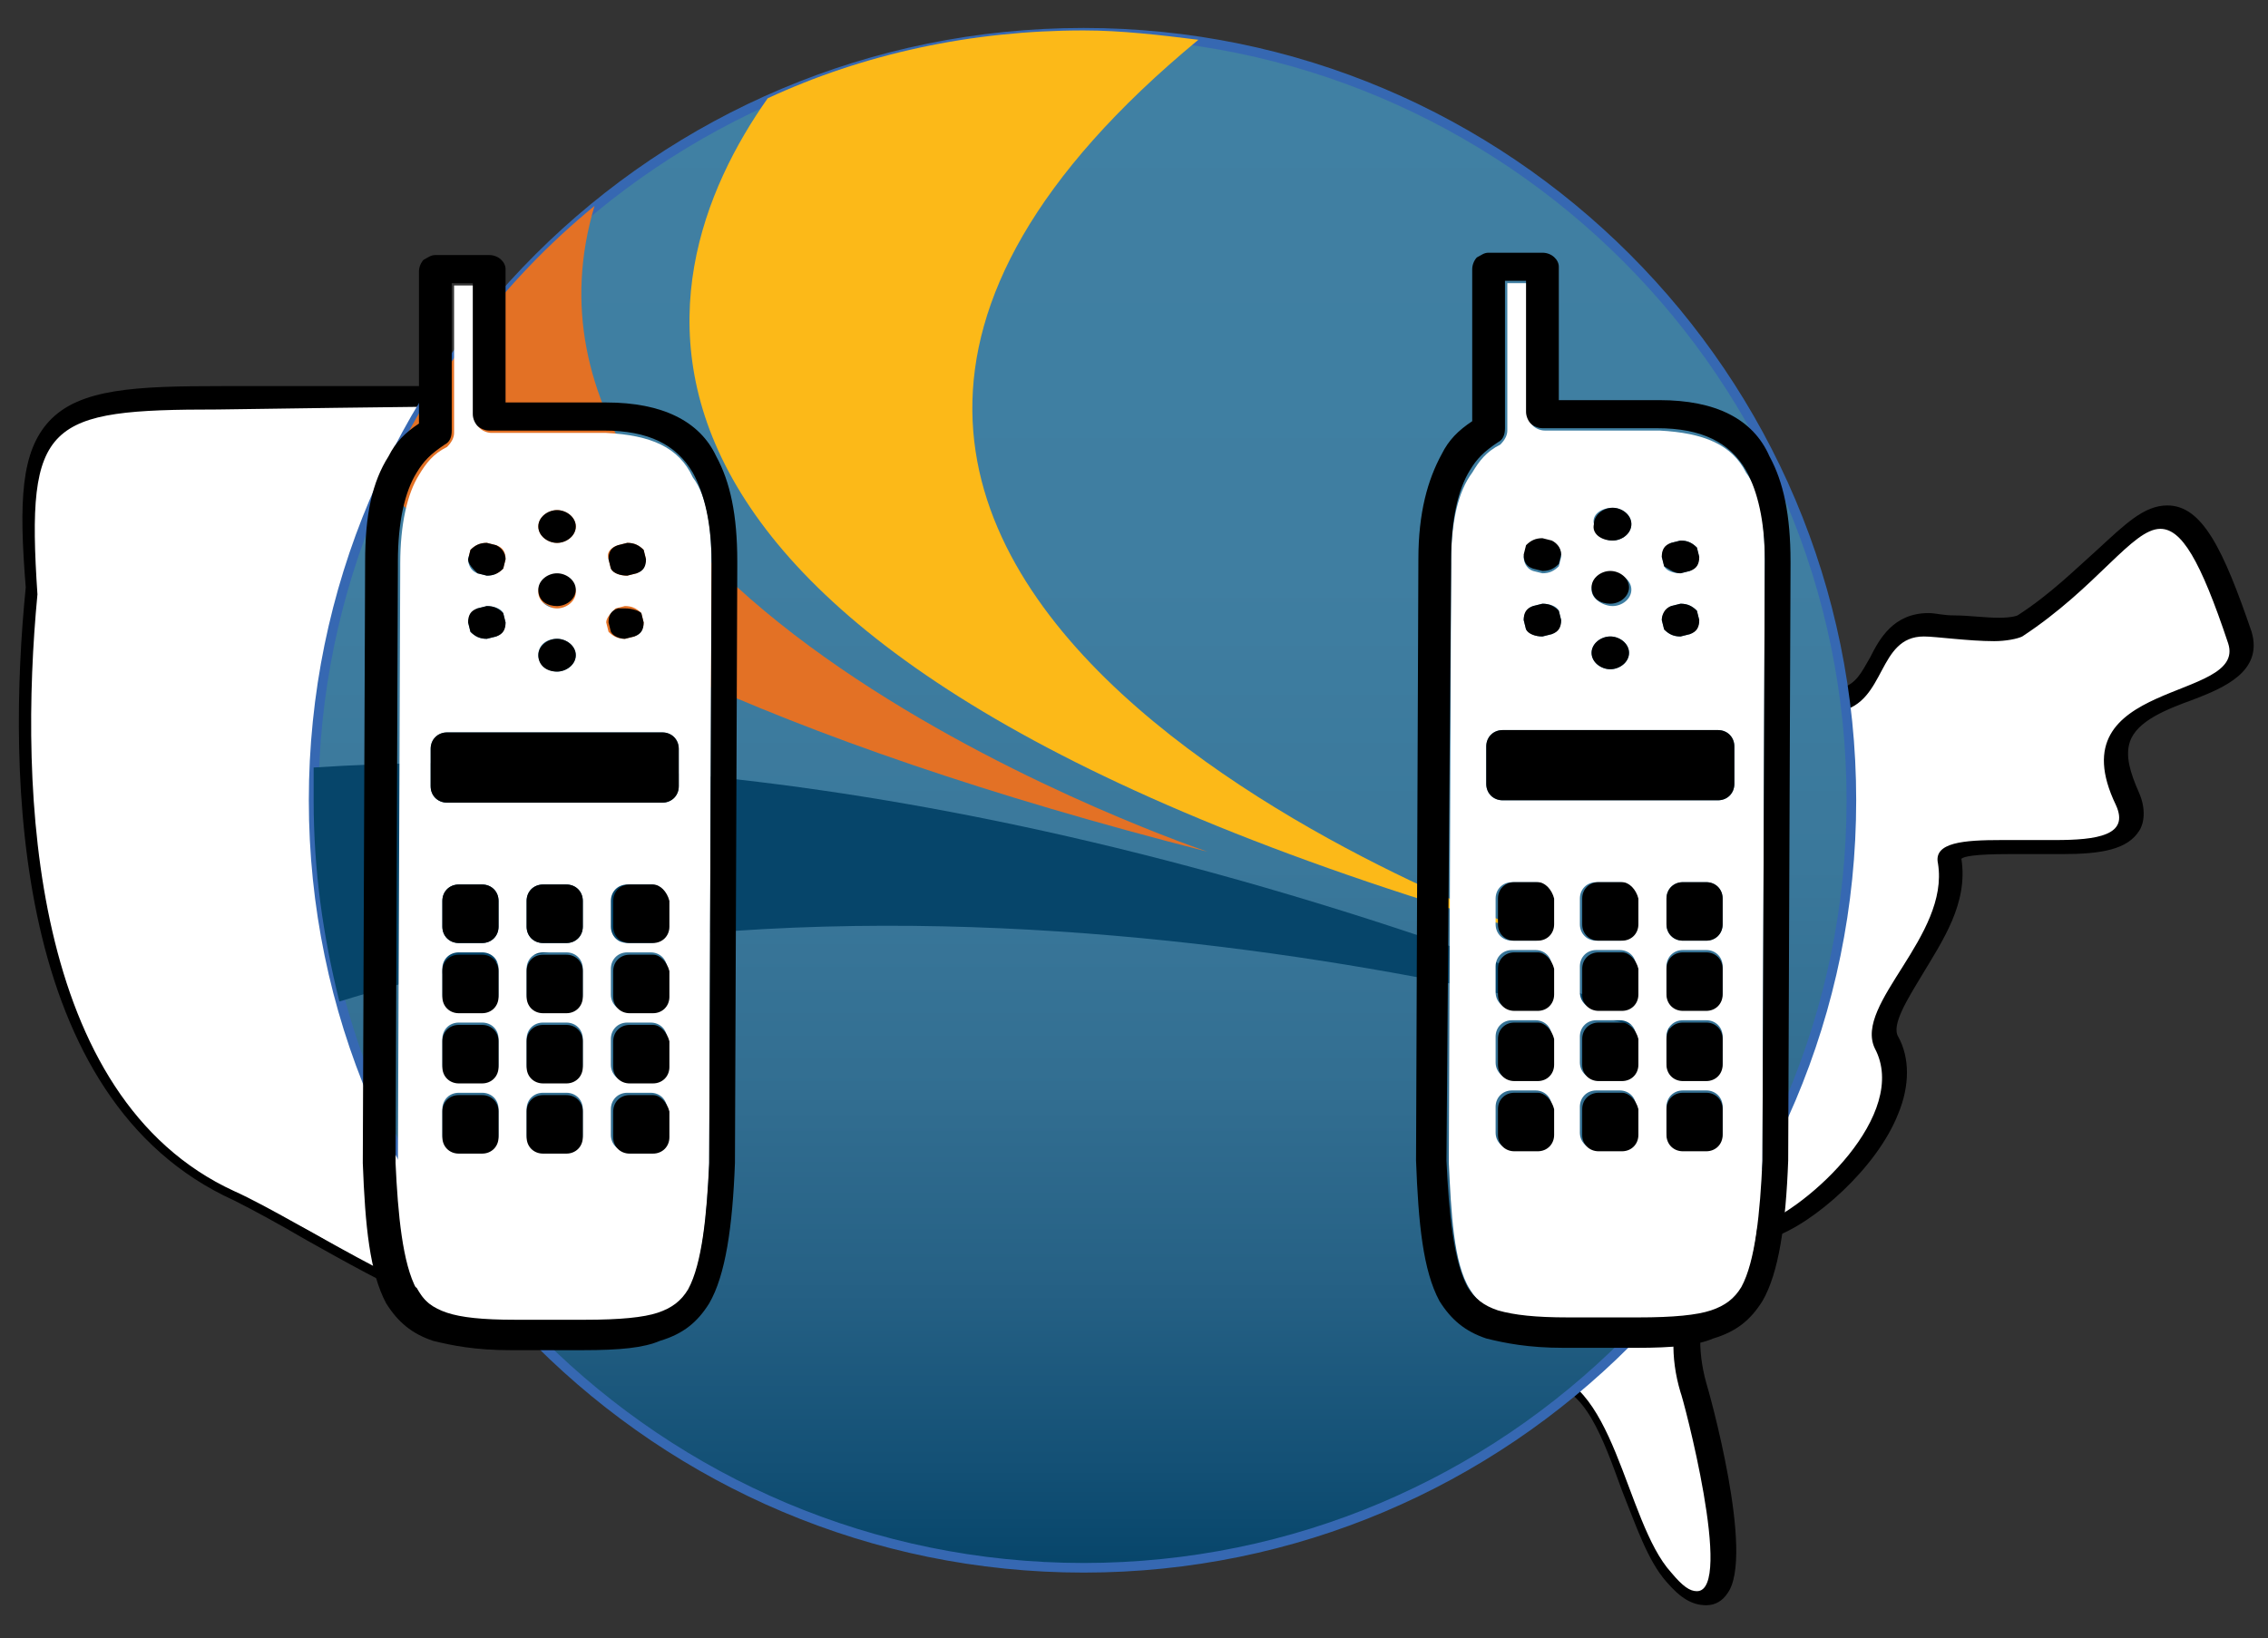 <?xml version="1.0" encoding="utf-8"?>
<!-- Generator: Adobe Illustrator 28.1.0, SVG Export Plug-In . SVG Version: 6.00 Build 0)  -->
<svg version="1.1" id="Layer_1" xmlns="http://www.w3.org/2000/svg" xmlns:xlink="http://www.w3.org/1999/xlink" x="0px" y="0px"
	 viewBox="0 0 96.9 70" style="enable-background:new 0 0 96.9 70;" xml:space="preserve">
<rect x="0" y="0" width="96.9" height="70" fill="#333333" stroke="none"/>
<style type="text/css">
	.st0{fill:#FFFFFF;}
	.st1{fill:url(#SVGID_1_);stroke:#3668B2;stroke-width:0.411;stroke-miterlimit:10;}
	.st2{fill:#FCB918;}
	.st3{fill:#E37125;}
	.st4{fill:#06456A;}
</style>
<g>
	<g>
		<path class="st0" d="M72.7,68.2c-0.4,0-0.8-0.3-1.4-0.9c-0.8-0.9-1.3-2.3-1.9-3.8c-0.9-2.3-1.8-4.8-3.6-4.8c-0.1,0-0.2,0-0.3,0
			c-0.2,0-0.5,0.1-1,0.2c-1.5,0.4-4.3,1-6.9,1c-1.2,0-2.3-0.1-3.3-0.4c-0.4,0.1-0.8,0.1-1.3,0.1c-0.2,0-0.5,0-0.7,0
			c-0.2,0-0.5,0-0.7,0c-0.4,0-0.9,0-1.4,0.2c-2.9,0.9-4.6,2.9-4.9,5.8l0,0.2l-0.2,0.1c-0.2,0.1-0.5,0.1-0.7,0.1
			c-2.1,0-3.8-3.2-4.8-4.9c-0.1-0.2-0.2-0.3-0.2-0.4c-0.5-0.4-1-0.7-1.2-0.8c-0.3,0.4-0.8,0.7-2.3,0.7c-0.2,0-0.5,0-0.7,0
			c-1.7-0.1-2.5-1.5-3.3-2.8c-0.8-1.4-1.6-2.7-3.4-2.7h-0.2c-0.2,0-0.7,0.2-1.2,0.4c-1,0.4-2.4,1-4,1.1c-0.1,0-0.2,0-0.3,0
			c-2.5,0-6.5-2.2-9.6-4C12,52,10.9,51.4,10.1,51c-9.6-4.3-9.2-19.6-8.6-25.9c-0.3-3.6-0.2-5.6,0.9-6.8c1.2-1.3,3.5-1.4,7.1-1.4
			l39.9-0.1l0.1,0.1c2.3,1.3,4.7,1.9,7.2,2.4c2.9,0.6,6,1.3,8.9,3.3c4.2,2.9,7,5.5,3.4,10.8c1.3-0.1,4.9-1.7,6-2.9
			c0.2-0.2,0.3-0.4,0.3-0.4l0-0.2l0.2-0.1c0.2-0.1,0.4-0.2,0.8-0.2c0.4,0,0.8,0.1,1.3,0.2c0.4,0.1,0.8,0.1,1,0.1c0.1,0,0.1,0,0.1,0
			c0.8-0.1,1.1-0.8,1.5-1.5c0.4-0.8,0.9-1.7,2.2-1.7c0.2,0,0.6,0,1.1,0.1c0.6,0.1,1.3,0.1,1.9,0.1c0.7,0,0.9-0.1,1-0.1
			c1.5-1,2.6-2,3.4-2.9c1.1-1,1.9-1.8,2.7-1.8c1.1,0,2,1.3,3.3,5.1c0.4,1.3-0.9,1.9-2.3,2.4c-1.2,0.5-2.5,1-2.9,2
			c-0.2,0.6-0.1,1.5,0.4,2.5c0.2,0.5,0.2,0.9,0,1.2c-0.4,0.6-1.5,0.8-3,0.8c-0.4,0-0.8,0-1.1,0c-0.4,0-0.8,0-1.1,0
			c-0.5,0-2,0-2.3,0.4c0,0-0.1,0.1,0,0.2c0.3,1.7-0.8,3.4-1.7,4.8c-0.8,1.2-1.4,2.3-1.1,3c0.5,0.9,0.5,1.9,0,3
			c-0.9,2.2-3.4,4.5-5.2,5.1c-2.7,0.9-3.9,3.6-3.1,6.7c0,0.1,2,7.3,1,8.7C73.2,68.1,72.9,68.2,72.7,68.2z"/>
		<path d="M49.2,17.2c5,3,10.8,2,16.1,5.7c4.2,2.9,6.7,5.2,3.3,10.4c-0.3,0.4-0.1,0.6,0.3,0.6c1.5,0,6.8-2.5,6.7-3.7
			c0.1-0.1,0.3-0.1,0.5-0.1c0.7,0,1.7,0.3,2.3,0.3c0.1,0,0.1,0,0.2,0c2-0.4,1.6-3.2,3.6-3.2c0.5,0,1.9,0.2,3,0.2
			c0.5,0,1-0.1,1.2-0.2c3.2-2.1,4.7-4.6,5.9-4.6c0.9,0,1.7,1.3,2.9,4.9c0.8,2.5-7.4,1.5-4.8,6.9c0.6,1.3-0.8,1.5-2.6,1.5
			c-0.7,0-1.5,0-2.3,0c-1.6,0-2.9,0.1-2.7,1c0.5,3.1-3.6,6-2.7,7.9c1.5,2.8-2.8,6.8-5,7.6c-3.1,1.1-4.2,4.1-3.3,7.1
			c0.1,0.2,2.3,8.5,0.7,8.5c-0.3,0-0.6-0.2-1.1-0.8c-2-2.2-2.4-8.6-5.8-8.6c-0.1,0-0.2,0-0.3,0c-0.8,0.1-4.4,1.3-7.9,1.3
			c-1.1,0-2.3-0.1-3.3-0.4c-0.4,0.1-0.8,0.1-1.3,0.1c-0.4,0-0.9,0-1.4,0c-0.5,0-1,0-1.5,0.2c-2.9,0.9-4.8,2.9-5.1,6.1
			c-0.2,0.1-0.4,0.1-0.6,0.1c-2.1,0-4-4-4.7-5.3c-1.1-0.8-1.4-1-1.6-1c-0.3,0,0,0.8-2.2,0.8c-0.2,0-0.4,0-0.7,0
			c-3.2-0.2-2.8-5.5-6.7-5.5c-0.1,0-0.1,0-0.2,0c-0.8,0-2.8,1.4-5.2,1.5c-0.1,0-0.2,0-0.3,0c-3.4,0-9.7-4.3-12.6-5.6
			c-8.7-4-9.2-17.1-8.4-25.5c-0.5-7.4,0.4-7.9,7.7-7.9C22.7,17.3,36,17.2,49.2,17.2 M49.4,16.4h-0.2l-19.8,0.1L9.5,16.5
			c-3.7,0-6.1,0.1-7.4,1.5c-1.2,1.3-1.3,3.4-1,7.1c-0.8,8-0.6,21.9,8.9,26.2c0.8,0.4,1.9,1,3.1,1.7c3.2,1.8,7.2,4,9.8,4
			c0.1,0,0.2,0,0.3,0c1.6-0.1,3.1-0.7,4.1-1.1c0.4-0.2,0.9-0.4,1.1-0.4c0.1,0,0.1,0,0.2,0c1.6,0,2.3,1.2,3.1,2.6
			c0.8,1.3,1.7,2.9,3.6,3c0.3,0,0.5,0,0.7,0c1.3,0,2-0.3,2.4-0.6c0.2,0.1,0.5,0.4,0.9,0.6c0.1,0.1,0.1,0.2,0.2,0.4
			c1,1.8,2.8,5.1,5.1,5.1c0.3,0,0.6,0,0.8-0.1l0.5-0.2l0.1-0.5c0.3-2.8,1.8-4.6,4.6-5.5c0.3-0.1,0.8-0.2,1.3-0.2c0.2,0,0.4,0,0.7,0
			c0.2,0,0.5,0,0.7,0c0.3,0,0.8,0,1.3-0.1c1,0.3,2,0.4,3.3,0.4c2.7,0,5.5-0.7,7-1c0.4-0.1,0.8-0.2,1-0.2c0.1,0,0.2,0,0.2,0
			c1.6,0,2.4,2.3,3.2,4.5c0.6,1.5,1.1,3,1.9,3.9c0.6,0.7,1.1,1,1.7,1c0.4,0,0.7-0.2,0.9-0.5c1.2-1.6-0.8-8.7-0.9-9
			c-0.8-2.9,0.3-5.3,2.8-6.2c1.8-0.6,4.5-3,5.4-5.3c0.5-1.2,0.5-2.4,0-3.3c-0.3-0.5,0.4-1.6,1-2.6c0.9-1.5,2-3.1,1.7-5
			c0.1-0.1,0.6-0.2,2-0.2c0.4,0,0.7,0,1.1,0c0.4,0,0.8,0,1.2,0c1.7,0,2.8-0.2,3.3-1c0.2-0.3,0.3-0.9,0-1.6c-0.4-0.9-0.6-1.6-0.4-2.2
			c0.3-0.9,1.6-1.4,2.7-1.8c1.3-0.5,3-1.2,2.5-2.9c-1.2-3.5-2.1-5.4-3.6-5.4l0,0c-1,0-1.8,0.8-3,1.9c-0.9,0.8-2,1.9-3.4,2.8l0,0
			c0,0-0.2,0.1-0.8,0.1c-0.6,0-1.3-0.1-1.9-0.1c-0.5,0-0.8-0.1-1.1-0.1c-1.5,0-2.1,1.1-2.5,1.9c-0.4,0.7-0.6,1.1-1.2,1.3
			c0,0,0,0-0.1,0c-0.2,0-0.6-0.1-0.9-0.1c-0.5-0.1-0.9-0.2-1.4-0.2c-0.4,0-0.7,0.1-1,0.3l-0.3,0.2l0,0.4c-0.3,0.7-3.3,2.3-5.1,2.8
			c3-5.2,0.1-7.8-4-10.6c-2.9-2-6-2.7-9-3.4c-2.5-0.5-4.9-1.1-7.1-2.4L49.4,16.4L49.4,16.4z"/>
	</g>
	<g>
		
			<linearGradient id="SVGID_1_" gradientUnits="userSpaceOnUse" x1="46.251" y1="4.679" x2="46.251" y2="70.374" gradientTransform="matrix(1 0 0 -1 0 71.75)">
			<stop  offset="0" style="stop-color:#06456A"/>
			<stop  offset="6.560000e-02" style="stop-color:#135075"/>
			<stop  offset="0.18" style="stop-color:#256084"/>
			<stop  offset="0.31" style="stop-color:#326E91"/>
			<stop  offset="0.459" style="stop-color:#3A789B"/>
			<stop  offset="0.648" style="stop-color:#3F7EA1"/>
			<stop  offset="1" style="stop-color:#4080A3"/>
		</linearGradient>
		<path class="st1" d="M79.1,34.2c0,18.1-14.7,32.8-32.8,32.8c-18.1,0-32.9-14.7-32.9-32.8S28.1,1.4,46.3,1.4
			C64.4,1.4,79.1,16.1,79.1,34.2z"/>
		<g>
			<path class="st2" d="M51.2,1.7c-1.6-0.2-3.3-0.4-4.9-0.4c-4.8,0-9.4,1-13.5,2.9c-5.5,7.8-9.5,23.7,33.1,35.8
				C65.8,40,22.9,25.1,51.2,1.7z"/>
			<path class="st3" d="M25.4,8.8c-3.9,3.2-7,7.3-9.1,12c5.8,5.3,16.5,10.8,35.3,15.6C51.6,36.4,20.3,25.9,25.4,8.8z"/>
			<path class="st4" d="M73.9,45C47.2,33.8,27.1,31.9,13.4,32.8c0,0.5,0,0.9,0,1.4c0,3,0.4,5.8,1.1,8.6C41.6,34.4,73.9,45,73.9,45z"
				/>
		</g>
	</g>
	<g>
		<g>
			<path class="st0" d="M70.9,18.4l-4.9,0c-0.2,0-0.4-0.1-0.5-0.2c-0.1-0.1-0.2-0.3-0.2-0.5l0-5.6l-0.9,0l0,6.3
				c0,0.2-0.1,0.4-0.3,0.6c-0.6,0.3-0.9,0.7-1.2,1.2C62.3,21,62,22.3,62,24v0.2l-0.1,25.5c0.1,2.1,0.2,4.3,0.9,5.4
				c0.3,0.5,0.7,0.8,1.3,1c0.6,0.2,1.5,0.3,3,0.3l2.7,0H70c1.5,0,2.4-0.1,3.1-0.3c0.6-0.2,1-0.5,1.3-1c0.6-1.1,0.8-3.2,0.9-5.4
				L75.4,24c0-1.7-0.2-3-0.8-3.8C74,19,72.8,18.5,70.9,18.4z M71.4,23.2l0.4-0.1c0.3,0,0.5,0.1,0.7,0.3l0.1,0.4
				c0,0.2-0.2,0.5-0.4,0.6l-0.4,0.1c-0.3,0-0.6-0.1-0.7-0.3L71,23.8C71,23.5,71.2,23.3,71.4,23.2z M71.4,25.9l0.4-0.1
				c0.3,0,0.5,0.1,0.7,0.3l0.1,0.4c0,0.3-0.2,0.5-0.4,0.6l-0.4,0.1c-0.3,0-0.5-0.1-0.7-0.3L71,26.5C71,26.3,71.1,26.1,71.4,25.9z
				 M68.9,21.7c0.4,0,0.8,0.3,0.8,0.7c0,0.4-0.4,0.7-0.8,0.7c-0.4,0-0.8-0.3-0.8-0.7C68,22,68.4,21.7,68.9,21.7z M68.9,24.5
				c0.4,0,0.8,0.3,0.8,0.7c0,0.4-0.4,0.7-0.8,0.7S68,25.6,68,25.2C68,24.7,68.4,24.4,68.9,24.5z M68.8,27.2c0.4,0,0.8,0.3,0.8,0.7
				c0,0.4-0.4,0.7-0.8,0.7c-0.4,0-0.8-0.3-0.8-0.7C68,27.5,68.4,27.2,68.8,27.2z M65.2,23.4c0.2-0.2,0.4-0.3,0.7-0.3l0.4,0.1
				c0.3,0.1,0.4,0.3,0.4,0.6l-0.1,0.4c-0.2,0.2-0.4,0.3-0.7,0.3l-0.4-0.1c-0.3-0.1-0.4-0.4-0.4-0.6L65.2,23.4z M65.5,25.9l0.4-0.1
				c0.3,0,0.6,0.1,0.7,0.3l0.1,0.4c0,0.3-0.2,0.5-0.4,0.6l-0.4,0.1c-0.3,0-0.5-0.1-0.7-0.3l-0.1-0.4C65.1,26.3,65.2,26,65.5,25.9z
				 M66.3,48.4c0,0.4-0.3,0.7-0.7,0.7h-1c-0.4,0-0.7-0.3-0.7-0.7v-1.1c0-0.4,0.3-0.7,0.7-0.7h1c0.4,0,0.7,0.3,0.7,0.7V48.4z
				 M66.3,45.4c0,0.4-0.3,0.7-0.7,0.7h-1c-0.4,0-0.7-0.3-0.7-0.7v-1.1c0-0.4,0.3-0.7,0.7-0.7h1c0.4,0,0.7,0.3,0.7,0.7V45.4z
				 M66.3,42.4c0,0.4-0.3,0.7-0.7,0.7h-1c-0.4,0-0.7-0.3-0.7-0.7v-1.1c0-0.4,0.3-0.7,0.7-0.7h1c0.4,0,0.7,0.3,0.7,0.7V42.4z
				 M66.3,39.5c0,0.4-0.3,0.7-0.7,0.7h-1c-0.4,0-0.7-0.3-0.7-0.7v-1.1c0-0.4,0.3-0.7,0.7-0.7h1c0.4,0,0.7,0.3,0.7,0.7V39.5z
				 M69.9,48.4c0,0.4-0.3,0.7-0.7,0.7h-1c-0.4,0-0.7-0.3-0.7-0.7v-1.1c0-0.4,0.3-0.7,0.7-0.7h1c0.4,0,0.7,0.3,0.7,0.7V48.4z
				 M69.9,45.4c0,0.4-0.3,0.7-0.7,0.7h-1c-0.4,0-0.7-0.3-0.7-0.7v-1.1c0-0.4,0.3-0.7,0.7-0.7h1c0.4,0,0.7,0.3,0.7,0.7V45.4z
				 M69.9,42.4c0,0.4-0.3,0.7-0.7,0.7h-1c-0.4,0-0.7-0.3-0.7-0.7v-1.1c0-0.4,0.3-0.7,0.7-0.7h1c0.4,0,0.7,0.3,0.7,0.7V42.4z
				 M69.9,39.5c0,0.4-0.3,0.7-0.7,0.7h-1c-0.4,0-0.7-0.3-0.7-0.7v-1.1c0-0.4,0.3-0.7,0.7-0.7h1c0.4,0,0.7,0.3,0.7,0.7V39.5z
				 M73.6,48.4c0,0.4-0.3,0.7-0.7,0.7h-1c-0.4,0-0.7-0.3-0.7-0.7v-1.1c0-0.4,0.3-0.7,0.7-0.7h1c0.4,0,0.7,0.3,0.7,0.7V48.4z
				 M73.6,45.4c0,0.4-0.3,0.7-0.7,0.7h-1c-0.4,0-0.7-0.3-0.7-0.7v-1.1c0-0.4,0.3-0.7,0.7-0.7h1c0.4,0,0.7,0.3,0.7,0.7V45.4z
				 M73.6,42.4c0,0.4-0.3,0.7-0.7,0.7h-1c-0.4,0-0.7-0.3-0.7-0.7v-1.1c0-0.4,0.3-0.7,0.7-0.7h1c0.4,0,0.7,0.3,0.7,0.7V42.4z
				 M73.6,39.5c0,0.4-0.3,0.7-0.7,0.7h-1c-0.4,0-0.7-0.3-0.7-0.7v-1.1c0-0.4,0.3-0.7,0.7-0.7h1c0.4,0,0.7,0.3,0.7,0.7V39.5z
				 M74.1,33.5c0,0.4-0.3,0.7-0.7,0.7h-9.2c-0.4,0-0.7-0.3-0.7-0.7v-1.6c0-0.4,0.3-0.7,0.7-0.7h9.2c0.4,0,0.7,0.3,0.7,0.7V33.5z"/>
			<path d="M68.8,25.8c0.4,0,0.8-0.3,0.8-0.7c0-0.4-0.4-0.7-0.8-0.7c-0.4,0-0.8,0.3-0.8,0.7C68,25.6,68.4,25.8,68.8,25.8z"/>
			<path d="M68.8,28.6c0.4,0,0.8-0.3,0.8-0.7s-0.4-0.7-0.8-0.7c-0.4,0-0.8,0.3-0.8,0.7C68,28.3,68.4,28.6,68.8,28.6z"/>
			<path d="M68.9,23.1c0.4,0,0.8-0.3,0.8-0.7c0-0.4-0.4-0.7-0.8-0.7c-0.4,0-0.8,0.3-0.8,0.7C68,22.8,68.4,23.1,68.9,23.1z"/>
			<path d="M65.5,24.3l0.4,0.1c0.3,0,0.5-0.1,0.7-0.3l0.1-0.4c0-0.3-0.2-0.5-0.4-0.6l-0.4-0.1c-0.3,0-0.5,0.1-0.7,0.3l-0.1,0.4
				C65.1,24,65.2,24.2,65.5,24.3z"/>
			<path d="M71.8,24.5l0.4-0.1c0.3-0.1,0.4-0.3,0.4-0.6l-0.1-0.4c-0.2-0.2-0.4-0.3-0.7-0.3l-0.4,0.1c-0.3,0.1-0.4,0.3-0.4,0.6
				l0.1,0.4C71.3,24.3,71.5,24.5,71.8,24.5z"/>
			<path d="M65.9,27.2l0.4-0.1c0.3-0.1,0.4-0.3,0.4-0.6l-0.1-0.4c-0.2-0.2-0.4-0.3-0.7-0.3l-0.4,0.1c-0.3,0.1-0.4,0.3-0.4,0.6
				l0.1,0.4C65.3,27.1,65.6,27.2,65.9,27.2z"/>
			<path d="M71.8,27.2l0.4-0.1c0.3-0.1,0.4-0.3,0.4-0.6l-0.1-0.4c-0.2-0.2-0.4-0.3-0.7-0.3l-0.4,0.1C71.1,26,71,26.3,71,26.5
				l0.1,0.4C71.3,27.1,71.5,27.2,71.8,27.2z"/>
			<path d="M70.9,17.1l-4.3,0l0-5.7c0-0.3-0.3-0.6-0.7-0.6l-2.3,0c-0.2,0-0.3,0.1-0.5,0.2c-0.1,0.1-0.2,0.3-0.2,0.5l0,6.5
				c-0.6,0.4-1,0.8-1.3,1.4c-0.6,1.1-1,2.5-1,4.5l-0.1,25.7c0.1,2.7,0.3,4.7,1,6c0.5,0.8,1.1,1.3,2,1.6c0.8,0.2,1.8,0.4,3.3,0.4
				l2.7,0h0l0.4,0c1.6,0,2.6-0.1,3.3-0.4c1-0.3,1.6-0.8,2.1-1.6c0.7-1.2,1-3.3,1.1-6l0.1-25.5V24c0-2-0.3-3.4-0.9-4.5
				C74.9,17.9,73.3,17.1,70.9,17.1z M75.3,49.6c-0.1,2.2-0.3,4.3-0.9,5.4c-0.3,0.5-0.7,0.8-1.3,1c-0.6,0.2-1.6,0.3-3.1,0.3h-0.3
				l-2.7,0c-1.4,0-2.3-0.1-3-0.3c-0.6-0.2-1-0.5-1.3-1c-0.6-1.1-0.8-3.2-0.9-5.4L62,24.1v-0.2c0-1.7,0.3-3,0.8-3.8
				c0.3-0.5,0.6-0.8,1.2-1.2c0.2-0.1,0.3-0.3,0.3-0.6l0-6.3l0.9,0l0,5.6c0,0.2,0.1,0.4,0.2,0.5c0.1,0.1,0.3,0.2,0.5,0.2l4.9,0
				c1.9,0,3.1,0.6,3.8,1.8c0.5,0.9,0.8,2.2,0.8,3.8L75.3,49.6z"/>
			<path d="M65.7,37.7h-1c-0.4,0-0.7,0.3-0.7,0.7v1.1c0,0.4,0.3,0.7,0.7,0.7h1c0.4,0,0.7-0.3,0.7-0.7v-1.1
				C66.3,38,66,37.7,65.7,37.7z"/>
			<path d="M69.3,37.7h-1c-0.4,0-0.7,0.3-0.7,0.7v1.1c0,0.4,0.3,0.7,0.7,0.7h1c0.4,0,0.7-0.3,0.7-0.7v-1.1
				C69.9,38,69.6,37.7,69.3,37.7z"/>
			<path d="M72.9,37.7h-1c-0.4,0-0.7,0.3-0.7,0.7v1.1c0,0.4,0.3,0.7,0.7,0.7h1c0.4,0,0.7-0.3,0.7-0.7v-1.1
				C73.6,38,73.3,37.7,72.9,37.7z"/>
			<path d="M65.7,40.7h-1c-0.4,0-0.7,0.3-0.7,0.7v1.1c0,0.4,0.3,0.7,0.7,0.7h1c0.4,0,0.7-0.3,0.7-0.7v-1.1
				C66.3,41,66,40.7,65.7,40.7z"/>
			<path d="M69.3,40.7h-1c-0.4,0-0.7,0.3-0.7,0.7v1.1c0,0.4,0.3,0.7,0.7,0.7h1c0.4,0,0.7-0.3,0.7-0.7v-1.1
				C69.9,41,69.6,40.7,69.3,40.7z"/>
			<path d="M72.9,40.7h-1c-0.4,0-0.7,0.3-0.7,0.7v1.1c0,0.4,0.3,0.7,0.7,0.7h1c0.4,0,0.7-0.3,0.7-0.7v-1.1
				C73.6,41,73.3,40.7,72.9,40.7z"/>
			<path d="M65.7,43.7h-1c-0.4,0-0.7,0.3-0.7,0.7v1.1c0,0.4,0.3,0.7,0.7,0.7h1c0.4,0,0.7-0.3,0.7-0.7v-1.1
				C66.3,44,66,43.7,65.7,43.7z"/>
			<path d="M69.3,43.7h-1c-0.4,0-0.7,0.3-0.7,0.7v1.1c0,0.4,0.3,0.7,0.7,0.7h1c0.4,0,0.7-0.3,0.7-0.7v-1.1
				C69.9,44,69.6,43.7,69.3,43.7z"/>
			<path d="M72.9,43.7h-1c-0.4,0-0.7,0.3-0.7,0.7v1.1c0,0.4,0.3,0.7,0.7,0.7h1c0.4,0,0.7-0.3,0.7-0.7v-1.1
				C73.6,44,73.3,43.7,72.9,43.7z"/>
			<path d="M65.7,46.7h-1c-0.4,0-0.7,0.3-0.7,0.7v1.1c0,0.4,0.3,0.7,0.7,0.7h1c0.4,0,0.7-0.3,0.7-0.7v-1.1
				C66.3,47,66,46.7,65.7,46.7z"/>
			<path d="M69.3,46.7h-1c-0.4,0-0.7,0.3-0.7,0.7v1.1c0,0.4,0.3,0.7,0.7,0.7h1c0.4,0,0.7-0.3,0.7-0.7v-1.1
				C69.9,47,69.6,46.7,69.3,46.7z"/>
			<path d="M72.9,46.7h-1c-0.4,0-0.7,0.3-0.7,0.7v1.1c0,0.4,0.3,0.7,0.7,0.7h1c0.4,0,0.7-0.3,0.7-0.7v-1.1
				C73.6,47,73.3,46.7,72.9,46.7z"/>
			<path d="M73.4,31.2h-9.2c-0.4,0-0.7,0.3-0.7,0.7v1.6c0,0.4,0.3,0.7,0.7,0.7h9.2c0.4,0,0.7-0.3,0.7-0.7v-1.6
				C74.1,31.5,73.8,31.2,73.4,31.2z"/>
		</g>
		<g>
			<path class="st0" d="M25.9,18.5l-4.9,0c-0.2,0-0.4-0.1-0.5-0.2c-0.1-0.1-0.2-0.3-0.2-0.5l0-5.6l-0.9,0l0,6.3
				c0,0.2-0.1,0.4-0.3,0.6c-0.6,0.3-0.9,0.7-1.2,1.2c-0.5,0.8-0.8,2.1-0.8,3.8v0.2l-0.1,25.5c0.1,2.1,0.2,4.3,0.9,5.4
				c0.3,0.5,0.7,0.8,1.3,1c0.6,0.2,1.5,0.3,2.9,0.3l2.7,0H25c1.5,0,2.4-0.1,3.1-0.3c0.6-0.2,1-0.5,1.3-1c0.6-1.1,0.8-3.2,0.9-5.4
				l0.1-25.6c0-1.7-0.2-3-0.8-3.8C29,19.1,27.8,18.6,25.9,18.5z M26.4,23.3l0.4-0.1c0.3,0,0.5,0.1,0.7,0.3l0.1,0.4
				c0,0.2-0.2,0.5-0.4,0.6l-0.4,0.1c-0.3,0-0.6-0.1-0.7-0.3l-0.1-0.4C25.9,23.6,26.1,23.4,26.4,23.3z M26.3,26l0.4-0.1
				c0.3,0,0.5,0.1,0.7,0.3l0.1,0.4c0,0.3-0.2,0.5-0.4,0.6l-0.4,0.1c-0.3,0-0.5-0.1-0.7-0.3l-0.1-0.4C25.9,26.4,26.1,26.2,26.3,26z
				 M23.8,21.8c0.4,0,0.8,0.3,0.8,0.7c0,0.4-0.4,0.7-0.8,0.7c-0.4,0-0.8-0.3-0.8-0.7C23,22.1,23.4,21.8,23.8,21.8z M23.8,24.6
				c0.4,0,0.8,0.3,0.8,0.7c0,0.4-0.4,0.7-0.8,0.7S23,25.7,23,25.3C23,24.8,23.4,24.6,23.8,24.6z M23.8,27.3c0.4,0,0.8,0.3,0.8,0.7
				c0,0.4-0.4,0.7-0.8,0.7c-0.4,0-0.8-0.3-0.8-0.7C23,27.6,23.3,27.3,23.8,27.3z M20.1,23.5c0.2-0.2,0.4-0.3,0.7-0.3l0.4,0.1
				c0.3,0.1,0.4,0.3,0.4,0.6l-0.1,0.4c-0.2,0.2-0.4,0.3-0.7,0.3l-0.4-0.1c-0.3-0.1-0.4-0.4-0.4-0.6L20.1,23.5z M20.4,26l0.4-0.1
				c0.3,0,0.6,0.1,0.7,0.3l0.1,0.4c0,0.3-0.2,0.5-0.4,0.6l-0.4,0.1c-0.3,0-0.5-0.1-0.7-0.3L20,26.6C20,26.4,20.2,26.1,20.4,26z
				 M21.3,48.5c0,0.4-0.3,0.7-0.7,0.7h-1c-0.4,0-0.7-0.3-0.7-0.7v-1.1c0-0.4,0.3-0.7,0.7-0.7h1c0.4,0,0.7,0.3,0.7,0.7V48.5z
				 M21.3,45.5c0,0.4-0.3,0.7-0.7,0.7h-1c-0.4,0-0.7-0.3-0.7-0.7v-1.1c0-0.4,0.3-0.7,0.7-0.7h1c0.4,0,0.7,0.3,0.7,0.7V45.5z
				 M21.3,42.5c0,0.4-0.3,0.7-0.7,0.7h-1c-0.4,0-0.7-0.3-0.7-0.7v-1.1c0-0.4,0.3-0.7,0.7-0.7h1c0.4,0,0.7,0.3,0.7,0.7V42.5z
				 M21.3,39.6c0,0.4-0.3,0.7-0.7,0.7h-1c-0.4,0-0.7-0.3-0.7-0.7v-1.1c0-0.4,0.3-0.7,0.7-0.7h1c0.4,0,0.7,0.3,0.7,0.7V39.6z
				 M24.9,48.5c0,0.4-0.3,0.7-0.7,0.7h-1c-0.4,0-0.7-0.3-0.7-0.7v-1.1c0-0.4,0.3-0.7,0.7-0.7h1c0.4,0,0.7,0.3,0.7,0.7V48.5z
				 M24.9,45.5c0,0.4-0.3,0.7-0.7,0.7h-1c-0.4,0-0.7-0.3-0.7-0.7v-1.1c0-0.4,0.3-0.7,0.7-0.7h1c0.4,0,0.7,0.3,0.7,0.7V45.5z
				 M24.9,42.5c0,0.4-0.3,0.7-0.7,0.7h-1c-0.4,0-0.7-0.3-0.7-0.7v-1.1c0-0.4,0.3-0.7,0.7-0.7h1c0.4,0,0.7,0.3,0.7,0.7V42.5z
				 M24.9,39.6c0,0.4-0.3,0.7-0.7,0.7h-1c-0.4,0-0.7-0.3-0.7-0.7v-1.1c0-0.4,0.3-0.7,0.7-0.7h1c0.4,0,0.7,0.3,0.7,0.7V39.6z
				 M28.5,48.5c0,0.4-0.3,0.7-0.7,0.7h-1c-0.4,0-0.7-0.3-0.7-0.7v-1.1c0-0.4,0.3-0.7,0.7-0.7h1c0.4,0,0.7,0.3,0.7,0.7V48.5z
				 M28.5,45.5c0,0.4-0.3,0.7-0.7,0.7h-1c-0.4,0-0.7-0.3-0.7-0.7v-1.1c0-0.4,0.3-0.7,0.7-0.7h1c0.4,0,0.7,0.3,0.7,0.7V45.5z
				 M28.5,42.5c0,0.4-0.3,0.7-0.7,0.7h-1c-0.4,0-0.7-0.3-0.7-0.7v-1.1c0-0.4,0.3-0.7,0.7-0.7h1c0.4,0,0.7,0.3,0.7,0.7V42.5z
				 M28.5,39.6c0,0.4-0.3,0.7-0.7,0.7h-1c-0.4,0-0.7-0.3-0.7-0.7v-1.1c0-0.4,0.3-0.7,0.7-0.7h1c0.4,0,0.7,0.3,0.7,0.7V39.6z
				 M29,33.6c0,0.4-0.3,0.7-0.7,0.7h-9.2c-0.4,0-0.7-0.3-0.7-0.7V32c0-0.4,0.3-0.7,0.7-0.7h9.2c0.4,0,0.7,0.3,0.7,0.7V33.6z"/>
			<path d="M23.8,25.9c0.4,0,0.8-0.3,0.8-0.7c0-0.4-0.4-0.7-0.8-0.7c-0.4,0-0.8,0.3-0.8,0.7C23,25.7,23.4,25.9,23.8,25.9z"/>
			<path d="M23.8,28.7c0.4,0,0.8-0.3,0.8-0.7c0-0.4-0.4-0.7-0.8-0.7c-0.4,0-0.8,0.3-0.8,0.7C23,28.4,23.3,28.7,23.8,28.7z"/>
			<path d="M23.8,23.2c0.4,0,0.8-0.3,0.8-0.7c0-0.4-0.4-0.7-0.8-0.7c-0.4,0-0.8,0.3-0.8,0.7C23,22.9,23.4,23.2,23.8,23.2z"/>
			<path d="M20.4,24.5l0.4,0.1c0.3,0,0.5-0.1,0.7-0.3l0.1-0.4c0-0.3-0.2-0.5-0.4-0.6l-0.4-0.1c-0.3,0-0.5,0.1-0.7,0.3L20,23.9
				C20,24.1,20.2,24.3,20.4,24.5z"/>
			<path d="M26.8,24.6l0.4-0.1c0.3-0.1,0.4-0.3,0.4-0.6l-0.1-0.4c-0.2-0.2-0.4-0.3-0.7-0.3l-0.4,0.1c-0.3,0.1-0.4,0.3-0.4,0.6
				l0.1,0.4C26.2,24.5,26.5,24.6,26.8,24.6z"/>
			<path d="M20.8,27.3l0.4-0.1c0.3-0.1,0.4-0.3,0.4-0.6l-0.1-0.4c-0.2-0.2-0.4-0.3-0.7-0.3L20.4,26c-0.3,0.1-0.4,0.3-0.4,0.6
				l0.1,0.4C20.3,27.2,20.5,27.3,20.8,27.3z"/>
			<path d="M26.7,27.3l0.4-0.1c0.3-0.1,0.4-0.3,0.4-0.6l-0.1-0.4C27.3,26.1,27,26,26.7,26L26.4,26c-0.3,0.1-0.4,0.3-0.4,0.6l0.1,0.4
				C26.2,27.2,26.5,27.3,26.7,27.3z"/>
			<path d="M25.9,17.2l-4.3,0l0-5.7c0-0.3-0.3-0.6-0.7-0.6l-2.3,0c-0.2,0-0.3,0.1-0.5,0.2c-0.1,0.1-0.2,0.3-0.2,0.5l0,6.5
				c-0.6,0.4-1,0.8-1.3,1.4c-0.7,1.1-1,2.5-1,4.5l-0.1,25.7c0.1,2.7,0.3,4.7,1,6c0.5,0.8,1.1,1.3,2,1.6c0.8,0.2,1.8,0.4,3.3,0.4
				l2.7,0h0l0.4,0c1.6,0,2.6-0.1,3.3-0.4c1-0.3,1.6-0.8,2.1-1.6c0.7-1.2,1-3.3,1.1-6l0.1-25.5v-0.2c0-2-0.3-3.4-0.9-4.5
				C29.9,18,28.3,17.2,25.9,17.2z M30.3,49.7c-0.1,2.2-0.3,4.3-0.9,5.4c-0.3,0.5-0.7,0.8-1.3,1c-0.6,0.2-1.6,0.3-3.1,0.3h-0.3
				l-2.7,0c-1.4,0-2.3-0.1-2.9-0.3c-0.6-0.2-1-0.5-1.3-1c-0.6-1.1-0.8-3.2-0.9-5.4L17,24.2V24c0-1.7,0.3-3,0.8-3.8
				c0.3-0.5,0.6-0.8,1.2-1.2c0.2-0.1,0.3-0.3,0.3-0.6l0-6.3l0.9,0l0,5.6c0,0.2,0.1,0.4,0.2,0.5c0.1,0.1,0.3,0.2,0.5,0.2l4.9,0
				c1.9,0,3.1,0.6,3.8,1.8c0.5,0.9,0.8,2.2,0.8,3.8L30.3,49.7z"/>
			<path d="M20.6,37.8h-1c-0.4,0-0.7,0.3-0.7,0.7v1.1c0,0.4,0.3,0.7,0.7,0.7h1c0.4,0,0.7-0.3,0.7-0.7v-1.1
				C21.3,38.1,21,37.8,20.6,37.8z"/>
			<path d="M24.2,37.8h-1c-0.4,0-0.7,0.3-0.7,0.7v1.1c0,0.4,0.3,0.7,0.7,0.7h1c0.4,0,0.7-0.3,0.7-0.7v-1.1
				C24.9,38.1,24.6,37.8,24.2,37.8z"/>
			<path d="M27.9,37.8h-1c-0.4,0-0.7,0.3-0.7,0.7v1.1c0,0.4,0.3,0.7,0.7,0.7h1c0.4,0,0.7-0.3,0.7-0.7v-1.1
				C28.5,38.1,28.2,37.8,27.9,37.8z"/>
			<path d="M20.6,40.8h-1c-0.4,0-0.7,0.3-0.7,0.7v1.1c0,0.4,0.3,0.7,0.7,0.7h1c0.4,0,0.7-0.3,0.7-0.7v-1.1
				C21.3,41.1,21,40.8,20.6,40.8z"/>
			<path d="M24.2,40.8h-1c-0.4,0-0.7,0.3-0.7,0.7v1.1c0,0.4,0.3,0.7,0.7,0.7h1c0.4,0,0.7-0.3,0.7-0.7v-1.1
				C24.9,41.1,24.6,40.8,24.2,40.8z"/>
			<path d="M27.9,40.8h-1c-0.4,0-0.7,0.3-0.7,0.7v1.1c0,0.4,0.3,0.7,0.7,0.7h1c0.4,0,0.7-0.3,0.7-0.7v-1.1
				C28.5,41.1,28.2,40.8,27.9,40.8z"/>
			<path d="M20.6,43.8h-1c-0.4,0-0.7,0.3-0.7,0.7v1.1c0,0.4,0.3,0.7,0.7,0.7h1c0.4,0,0.7-0.3,0.7-0.7v-1.1
				C21.3,44.1,21,43.8,20.6,43.8z"/>
			<path d="M24.2,43.8h-1c-0.4,0-0.7,0.3-0.7,0.7v1.1c0,0.4,0.3,0.7,0.7,0.7h1c0.4,0,0.7-0.3,0.7-0.7v-1.1
				C24.9,44.1,24.6,43.8,24.2,43.8z"/>
			<path d="M27.9,43.8h-1c-0.4,0-0.7,0.3-0.7,0.7v1.1c0,0.4,0.3,0.7,0.7,0.7h1c0.4,0,0.7-0.3,0.7-0.7v-1.1
				C28.5,44.1,28.2,43.8,27.9,43.8z"/>
			<path d="M20.6,46.8h-1c-0.4,0-0.7,0.3-0.7,0.7v1.1c0,0.4,0.3,0.7,0.7,0.7h1c0.4,0,0.7-0.3,0.7-0.7v-1.1
				C21.3,47.1,21,46.8,20.6,46.8z"/>
			<path d="M24.2,46.8h-1c-0.4,0-0.7,0.3-0.7,0.7v1.1c0,0.4,0.3,0.7,0.7,0.7h1c0.4,0,0.7-0.3,0.7-0.7v-1.1
				C24.9,47.1,24.6,46.8,24.2,46.8z"/>
			<path d="M27.9,46.8h-1c-0.4,0-0.7,0.3-0.7,0.7v1.1c0,0.4,0.3,0.7,0.7,0.7h1c0.4,0,0.7-0.3,0.7-0.7v-1.1
				C28.5,47.1,28.2,46.8,27.9,46.8z"/>
			<path d="M28.3,31.3h-9.2c-0.4,0-0.7,0.3-0.7,0.7v1.6c0,0.4,0.3,0.7,0.7,0.7h9.2c0.4,0,0.7-0.3,0.7-0.7V32
				C29,31.6,28.7,31.3,28.3,31.3z"/>
		</g>
	</g>
</g>
</svg>

